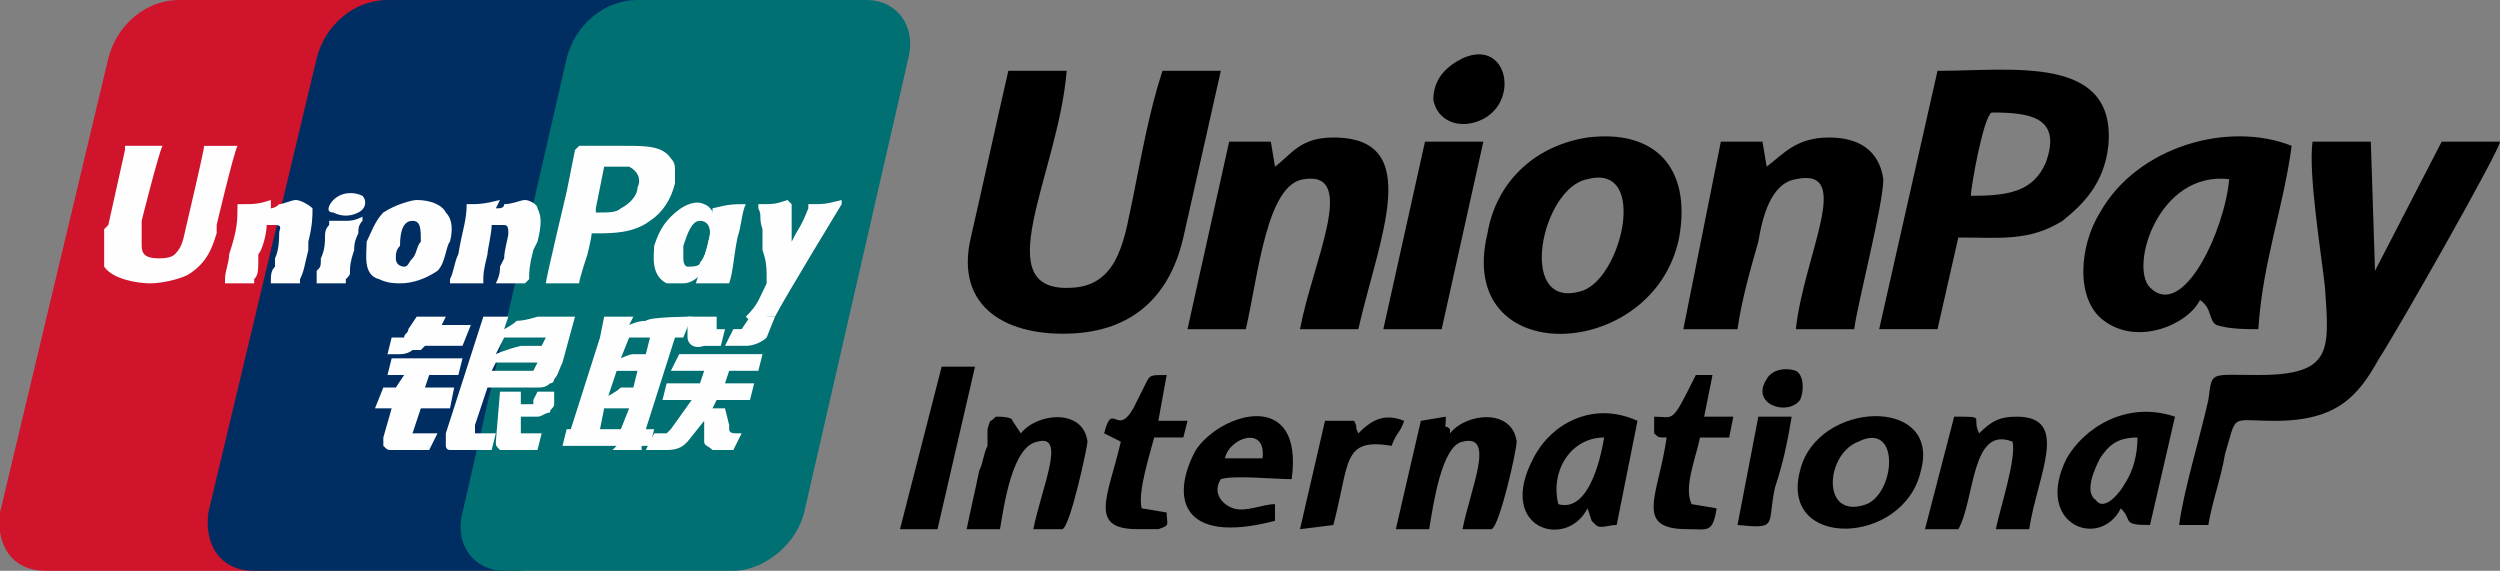 <?xml version="1.0" encoding="UTF-8"?>
<!DOCTYPE svg PUBLIC "-//W3C//DTD SVG 1.1//EN" "http://www.w3.org/Graphics/SVG/1.1/DTD/svg11.dtd">
<!-- Creator: CorelDRAW X7 -->
<svg xmlns="http://www.w3.org/2000/svg" xml:space="preserve" width="600px" height="137px" version="1.1" style="shape-rendering:geometricPrecision; text-rendering:geometricPrecision; image-rendering:optimizeQuality; fill-rule:evenodd; clip-rule:evenodd"
viewBox="0 0 600 137"
 xmlns:xlink="http://www.w3.org/1999/xlink">
 <rect x="0" y="0" width="600" height="137" fill="#808080" stroke="none"/>
 <defs>
  <style type="text/css">
   <![CDATA[
    .fil4 {fill:#FEFEFE}
    .fil0 {fill:black}
    .fil5 {fill:#FEFEFE;fill-rule:nonzero}
    .fil1 {fill:#CF142B;fill-rule:nonzero}
    .fil2 {fill:#002E63;fill-rule:nonzero}
    .fil3 {fill:#007073;fill-rule:nonzero}
   ]]>
  </style>
 </defs>
 <g id="Layer_x0020_1">
  <g id="_358980472752">
   <path class="fil0" d="M279 17c-3,9 -5,20 -7,30 -2,9 -3,21 -14,22 -22,2 -4,-27 -2,-52l-14 0c-3,13 -6,27 -9,40 -4,17 9,24 25,23 15,-1 23,-10 26,-23l9 -40 -14 0z"/>
   <path class="fil0" d="M530 126c1,-6 3,-11 4,-17 3,-10 1,-8 12,-8 15,0 20,-6 25,-15 4,-6 29,-50 29,-52l-14 0 -16 31 -1 -31 -14 0c-1,8 2,26 3,35 1,15 2,21 -16,21 -12,0 -11,-1 -12,6 -2,9 -6,22 -7,30l7 0z"/>
   <path class="fil0" d="M473 47c0,-2 3,-19 5,-20 9,0 17,1 13,12 -3,7 -9,8 -18,8zm-3 10c10,0 17,1 25,-4 5,-4 10,-9 11,-18 2,-22 -23,-18 -41,-18l-14 62 14 0 5 -22z"/>
   <path class="fil0" d="M535 43c-1,12 -11,34 -19,26 -5,-5 2,-28 19,-26zm7 36c1,-16 6,-29 8,-44 -15,-6 -37,0 -46,16 -5,8 -6,21 1,26 8,6 20,1 23,-5 3,2 2,5 4,6 3,1 7,1 10,1z"/>
   <path class="fil0" d="M381 43c15,-4 8,25 -2,27 -15,4 -9,-25 2,-27zm22 14c3,-17 -6,-26 -22,-24 -13,2 -22,11 -24,23 -8,33 40,31 46,1z"/>
   <path class="fil0" d="M299 79c3,-13 5,-35 14,-36 13,-2 2,20 -1,36l14 0c5,-22 16,-46 -6,-46 -8,0 -10,4 -14,7l-1 -6 -10 0 -10 45 14 0z"/>
   <path class="fil0" d="M417 79c1,-7 3,-14 5,-21 1,-6 3,-14 9,-15 14,-3 2,18 0,36l14 0c1,-7 7,-30 7,-36 -1,-7 -6,-10 -13,-10 -8,0 -11,4 -15,7l-1 -6 -10 0 -9 45 13 0z"/>
   <polygon class="fil0" points="356,34 342,34 332,79 346,79 "/>
   <path class="fil0" d="M374 121c-2,-8 3,-16 11,-16 -1,6 -4,18 -11,16zm19 -20c-11,-5 -21,1 -25,9 -9,17 8,22 13,12l1 3c1,1 0,0 1,1 1,1 3,0 5,0l5 -25z"/>
   <path class="fil0" d="M513 105c0,4 -1,8 -3,11 -1,2 -5,7 -7,4 -3,-2 0,-8 1,-10 2,-3 4,-5 9,-5zm9 -5c-12,-4 -22,3 -26,10 -8,16 8,22 13,12 3,3 0,4 7,4l6 -26z"/>
   <path class="fil0" d="M446 106c10,-5 9,12 2,15 -11,4 -10,-12 -2,-15zm15 7c5,-18 -25,-17 -29,0 -5,19 25,18 29,0z"/>
   <path class="fil0" d="M470 127c4,-7 3,-25 13,-21 1,4 -3,16 -4,21l8 0c2,-13 10,-27 -3,-27 -4,0 -6,1 -9,4 -2,-4 2,-4 -6,-4l-7 27 8 0z"/>
   <path class="fil0" d="M240 127c1,-6 3,-20 9,-21 7,-2 1,11 -1,21l7 0c2,-1 6,-20 6,-21 -1,-8 -12,-7 -16,-2l-2 -3c0,-1 -3,-1 -4,-1 -2,2 -1,0 -2,3 0,2 0,3 0,4 -1,2 -1,4 -2,6 -1,5 -2,9 -3,14l8 0z"/>
   <path class="fil0" d="M343 127c1,-6 3,-20 8,-21 8,-2 2,11 0,21l7 0c2,-1 6,-19 6,-21 -1,-8 -12,-7 -16,-2 0,0 0,0 0,-1 -2,-2 -1,2 -1,-3l-6 1 -6 26 8 0z"/>
   <path class="fil0" d="M294 110c1,-5 10,-8 9,0l-9 0zm16 5c3,-22 -17,-16 -23,-7 -6,11 -4,23 19,17l0 -4c-3,0 -7,2 -10,1 -3,-1 -5,-4 -3,-7 3,-1 13,0 17,0z"/>
   <path class="fil0" d="M411 90l-4 0c-6,12 -5,10 -10,10l0 4c1,1 1,1 3,1 -2,14 -8,22 5,22 5,0 6,1 7,-5l-6 -1c-2,-4 1,-11 2,-16l7 0 1 -5 -7 0 2 -10z"/>
   <path class="fil0" d="M280 90c-4,0 -4,0 -5,2l-3 6c-4,7 -5,-2 -7,6l4 2c-3,13 -8,21 4,21 1,0 5,0 5,0 3,-1 2,-1 2,-4 0,0 0,0 0,0l-6 -1c-1,-4 2,-13 3,-17l7 0 1 -4 -7 0 2 -11z"/>
   <polygon class="fil0" points="234,88 226,88 216,127 225,127 "/>
   <path class="fil0" d="M334 107c1,-3 2,-3 3,-6 -5,-2 -8,0 -11,3 -1,-2 0,-1 -1,-3l-7 0 -6 26 8 -1c4,-15 2,-21 14,-19z"/>
   <path class="fil0" d="M351 14c-4,2 -7,5 -7,10 1,5 6,7 11,5 10,-4 7,-20 -4,-15z"/>
   <path class="fil0" d="M417 126c10,1 7,0 9,-9 2,-6 3,-11 4,-17l-8 0 -5 26z"/>
   <path class="fil0" d="M432 96c1,-2 1,-6 -1,-7 -3,-1 -6,0 -7,2 -4,6 5,9 8,5z"/>
   <g>
    <path class="fil1" d="M43 0l54 0c8,0 13,6 11,14l-25 109c-2,8 -10,14 -18,14l-54 0c-8,0 -12,-6 -11,-14l26 -109c2,-8 9,-14 17,-14z"/>
    <path class="fil2" d="M93 0l63 0c7,0 4,6 2,14l-25 109c-2,8 -2,14 -9,14l-63 0c-8,0 -12,-6 -11,-14l26 -109c2,-8 9,-14 17,-14z"/>
    <path class="fil3" d="M153 0l55 0c7,0 12,6 10,14l-25 109c-2,8 -10,14 -17,14l-55 0c-7,0 -12,-6 -10,-14l25 -109c2,-8 9,-14 17,-14z"/>
    <path class="fil4" d="M144 103l5 0 2 -5 -6 0 -1 5zm4 -14l0 0 -2 6c0,0 2,-1 3,-2 1,0 3,0 3,0l1 -4 -5 0zm3 -8l0 0 -2 5c0,0 2,-1 3,-1 1,0 3,0 3,0l1 -4 -5 0zm11 0l0 0 -7 22 2 0 -1 4 -2 0 0 1 -7 0 1 -1 -13 0 1 -4 1 0 7 -22 1 -5 7 0 -1 2c0,0 2,-1 4,-1 1,-1 11,-1 11,-1l-2 5 -2 0z"/>
    <path class="fil5" d="M165 76l7 0 0 3c0,0 0,0 1,0l1 0 -1 4 -4 0c-3,1 -4,-1 -4,-2l0 -5z"/>
    <path class="fil5" d="M166 96l-7 0 1 -4 8 0 1 -3 -8 0 2 -4 20 0 -1 4 -7 0 -1 3 7 0 -1 4 -8 0 -1 2 3 0 1 4c0,1 0,1 0,1 0,1 1,1 2,1l1 0 -2 4 -2 0c-1,0 -1,0 -2,0 -1,0 -1,0 -1,0 -1,-1 -2,-1 -2,-2l0 -5 -4 5c-1,1 -2,2 -5,2l-5 0 2 -4 1 0c1,0 1,0 2,0 0,0 0,0 1,-1l5 -7z"/>
    <path class="fil5" d="M94 86l17 0 -1 4 -7 0 -1 3 7 0 -1 5 -7 0 -2 6c0,0 2,0 2,0l4 0 -2 4 -8 0c0,0 -1,0 -1,0 -1,0 -1,0 -2,-1 0,0 0,-1 0,-2l2 -7 -4 0 2 -5 3 0 2 -3 -4 0 1 -4z"/>
    <path class="fil5" d="M106 78l7 0 -2 5 -9 0 -1 1c-1,0 -1,0 -2,0 0,0 -1,1 -3,1l-3 0 1 -4 1 0c1,0 2,0 2,0 0,-1 1,-1 1,-2l2 -3 7 0 -1 2z"/>
    <path class="fil4" d="M119 85c0,0 2,-1 6,-2 0,0 5,0 5,0l1 -2 -10 0 -2 4zm10 2l0 0 -10 0 -1 2 9 0c1,0 1,0 1,0l1 -2zm-13 -11l0 0 6 0 -1 3c0,0 2,-1 3,-2 2,0 5,-1 5,-1l9 0 -3 11c-1,2 -1,3 -2,4 0,0 0,1 -1,1 -1,1 -2,1 -3,1 0,0 -1,0 -3,0l-9 0 -3 9c0,1 0,1 0,2 0,0 1,0 1,0l4 0 -1 4 -5 0c-1,0 -3,0 -3,0 -1,0 -2,0 -2,0 -1,0 -1,-1 -1,-1 0,-1 0,-2 0,-3l9 -28z"/>
    <path class="fil5" d="M133 94l0 3c0,1 -1,1 -1,2 -1,0 -2,1 -3,1l-4 0 0 3c0,1 0,1 0,1 1,0 1,0 1,0l1 0 3 0 -1 4 -4 0c-2,0 -4,0 -5,0 -1,-1 -1,-1 -1,-2l1 -12 5 0 0 3 2 0c0,0 1,0 1,0 0,-1 0,-1 0,-1l1 -2 4 0z"/>
    <path class="fil5" d="M49 35c0,1 -4,18 -4,18 -1,4 -1,6 -3,8 -1,1 -3,1 -4,1 -3,0 -4,-1 -4,-3l0 -1c0,0 0,-5 0,-5 0,0 4,-16 5,-18 0,0 0,0 0,0 -8,0 -9,0 -9,0 0,0 0,1 0,1l-4 18 -1 1 0 5c0,2 0,3 0,4 2,3 8,4 11,4 3,0 7,-1 9,-2 5,-3 6,-7 7,-10l0 -2c0,0 4,-17 5,-19 0,0 0,0 0,0 -6,0 -7,0 -8,0z"/>
    <path class="fil5" d="M72 68c-3,0 -4,0 -7,0l0 0c0,-2 0,-3 1,-4l0 -2c1,-2 1,-5 1,-6 0,-1 1,-2 -1,-2 -1,0 -1,0 -2,0 0,2 -1,6 -2,7 0,4 0,5 -1,6l0 1c-3,0 -4,0 -7,0l0 -1c0,-2 1,-4 1,-6 2,-6 2,-8 2,-12l1 0c3,0 4,0 7,-1l0 0 0 2c0,0 1,0 2,-1 1,0 3,-1 4,-1 1,0 3,1 4,2 0,2 0,4 -1,8l0 2c-1,4 -1,5 -2,7l0 1z"/>
    <path class="fil5" d="M83 68c-2,0 -3,0 -4,0 -1,0 -2,0 -3,0l0 0 0 -1c0,-1 0,-2 0,-2 1,-1 1,-1 1,-3 1,-2 1,-4 1,-5 0,-1 0,-2 1,-3l0 0 0 -1c2,0 3,0 4,0 1,0 2,0 4,-1l0 0 0 1c-1,1 -1,2 -1,3 -1,2 -1,3 -1,4 -1,3 -1,4 -1,5 0,1 0,1 -1,2l0 1 0 0z"/>
    <path class="fil5" d="M101 58c-1,1 -1,3 -2,4 -1,1 -1,2 -2,2 0,0 -2,0 -2,-2 0,-1 0,-2 1,-3 0,-4 1,-6 3,-6 2,0 2,2 2,5zm7 0l0 0c1,-4 0,-6 -1,-7 -1,-2 -4,-3 -7,-3 -1,0 -5,1 -8,3 -2,2 -3,5 -4,7 0,3 -1,8 3,9 2,1 4,1 5,1 3,0 6,-1 9,-3 2,-2 2,-6 3,-7z"/>
    <path class="fil5" d="M175 68c-4,0 -5,0 -8,0l0 0c1,-3 2,-6 3,-10 1,-4 1,-6 1,-8l0 0c4,-1 5,-1 8,-1l0 0c-1,2 -1,5 -2,8 -1,5 -1,8 -2,11l0 0z"/>
    <path class="fil5" d="M170 58c0,1 -1,4 -2,5 0,1 -2,1 -3,1 0,0 -1,0 -1,-2 0,-1 0,-2 0,-3 1,-3 2,-6 4,-6 2,0 3,2 2,5zm6 1l0 0c1,-5 -3,-1 -3,-2 -1,-2 -1,-7 -4,-8 -2,-1 -5,0 -8,3 -2,2 -3,4 -4,7 0,2 -1,7 3,9 1,0 3,0 4,0 4,0 7,-6 10,-9 2,-2 2,1 2,0z"/>
    <path class="fil5" d="M126 68c-2,0 -3,0 -6,0l-1 0c1,-2 1,-3 1,-4l1 -2c0,-2 1,-5 1,-6 0,-1 0,-2 -1,-2 -1,0 -2,0 -3,0 0,2 -1,6 -1,7 -1,4 -1,5 -1,6l0 1c-3,0 -4,0 -8,0l0 -1c1,-2 1,-4 2,-6 1,-6 2,-8 2,-12l0 0c3,0 4,0 8,-1l0 0 -1 2c1,0 2,0 2,-1 2,0 4,-1 5,-1 1,0 3,1 3,2 1,2 1,4 0,8l-1 2c-1,4 -1,5 -1,7l-1 1z"/>
    <path class="fil5" d="M150 35c0,0 -2,0 -2,0 -6,0 -8,0 -9,0 0,0 -1,1 -1,1 0,0 -2,10 -2,10 0,0 -5,21 -5,22 5,0 7,0 8,0 0,-1 2,-7 2,-7 0,0 1,-4 1,-5 0,0 0,0 0,0l1 0c4,0 9,0 13,-3 3,-2 5,-5 6,-9 0,0 0,-1 0,-3 0,-1 0,-2 -1,-3 -2,-3 -6,-3 -11,-3zm3 10l0 0c0,2 -2,4 -4,5 -1,1 -3,1 -5,1l-1 0 0 -1c0,0 2,-10 2,-10l0 0 0 0 1 0c0,0 5,0 5,0 2,1 3,3 2,5z"/>
    <path class="fil5" d="M202 49l0 -1c-4,1 -4,1 -8,1l0 1c0,0 0,0 0,0l0 0c-2,5 -2,4 -4,8 0,0 0,0 0,0l0 -9 -1 -1c-3,1 -3,1 -7,1l0 1c0,0 0,0 0,0l0 0c1,2 0,2 1,5 0,2 0,3 0,5 1,3 1,4 1,8 -2,4 -2,5 -5,8l1 1c3,-1 4,-1 6,-1l0 0c2,-4 16,-27 16,-27z"/>
    <path class="fil5" d="M86 51c2,-1 2,-3 1,-4 -2,-1 -5,-1 -7,1 -1,1 -2,3 0,3 2,1 4,1 6,0z"/>
    <path class="fil5" d="M186 76l-2 5c-1,1 -3,2 -5,2l-5 0 2 -4 0 0c1,0 1,0 1,0 1,0 1,0 1,0l2 -3 6 0z"/>
   </g>
  </g>
 </g>
</svg>
